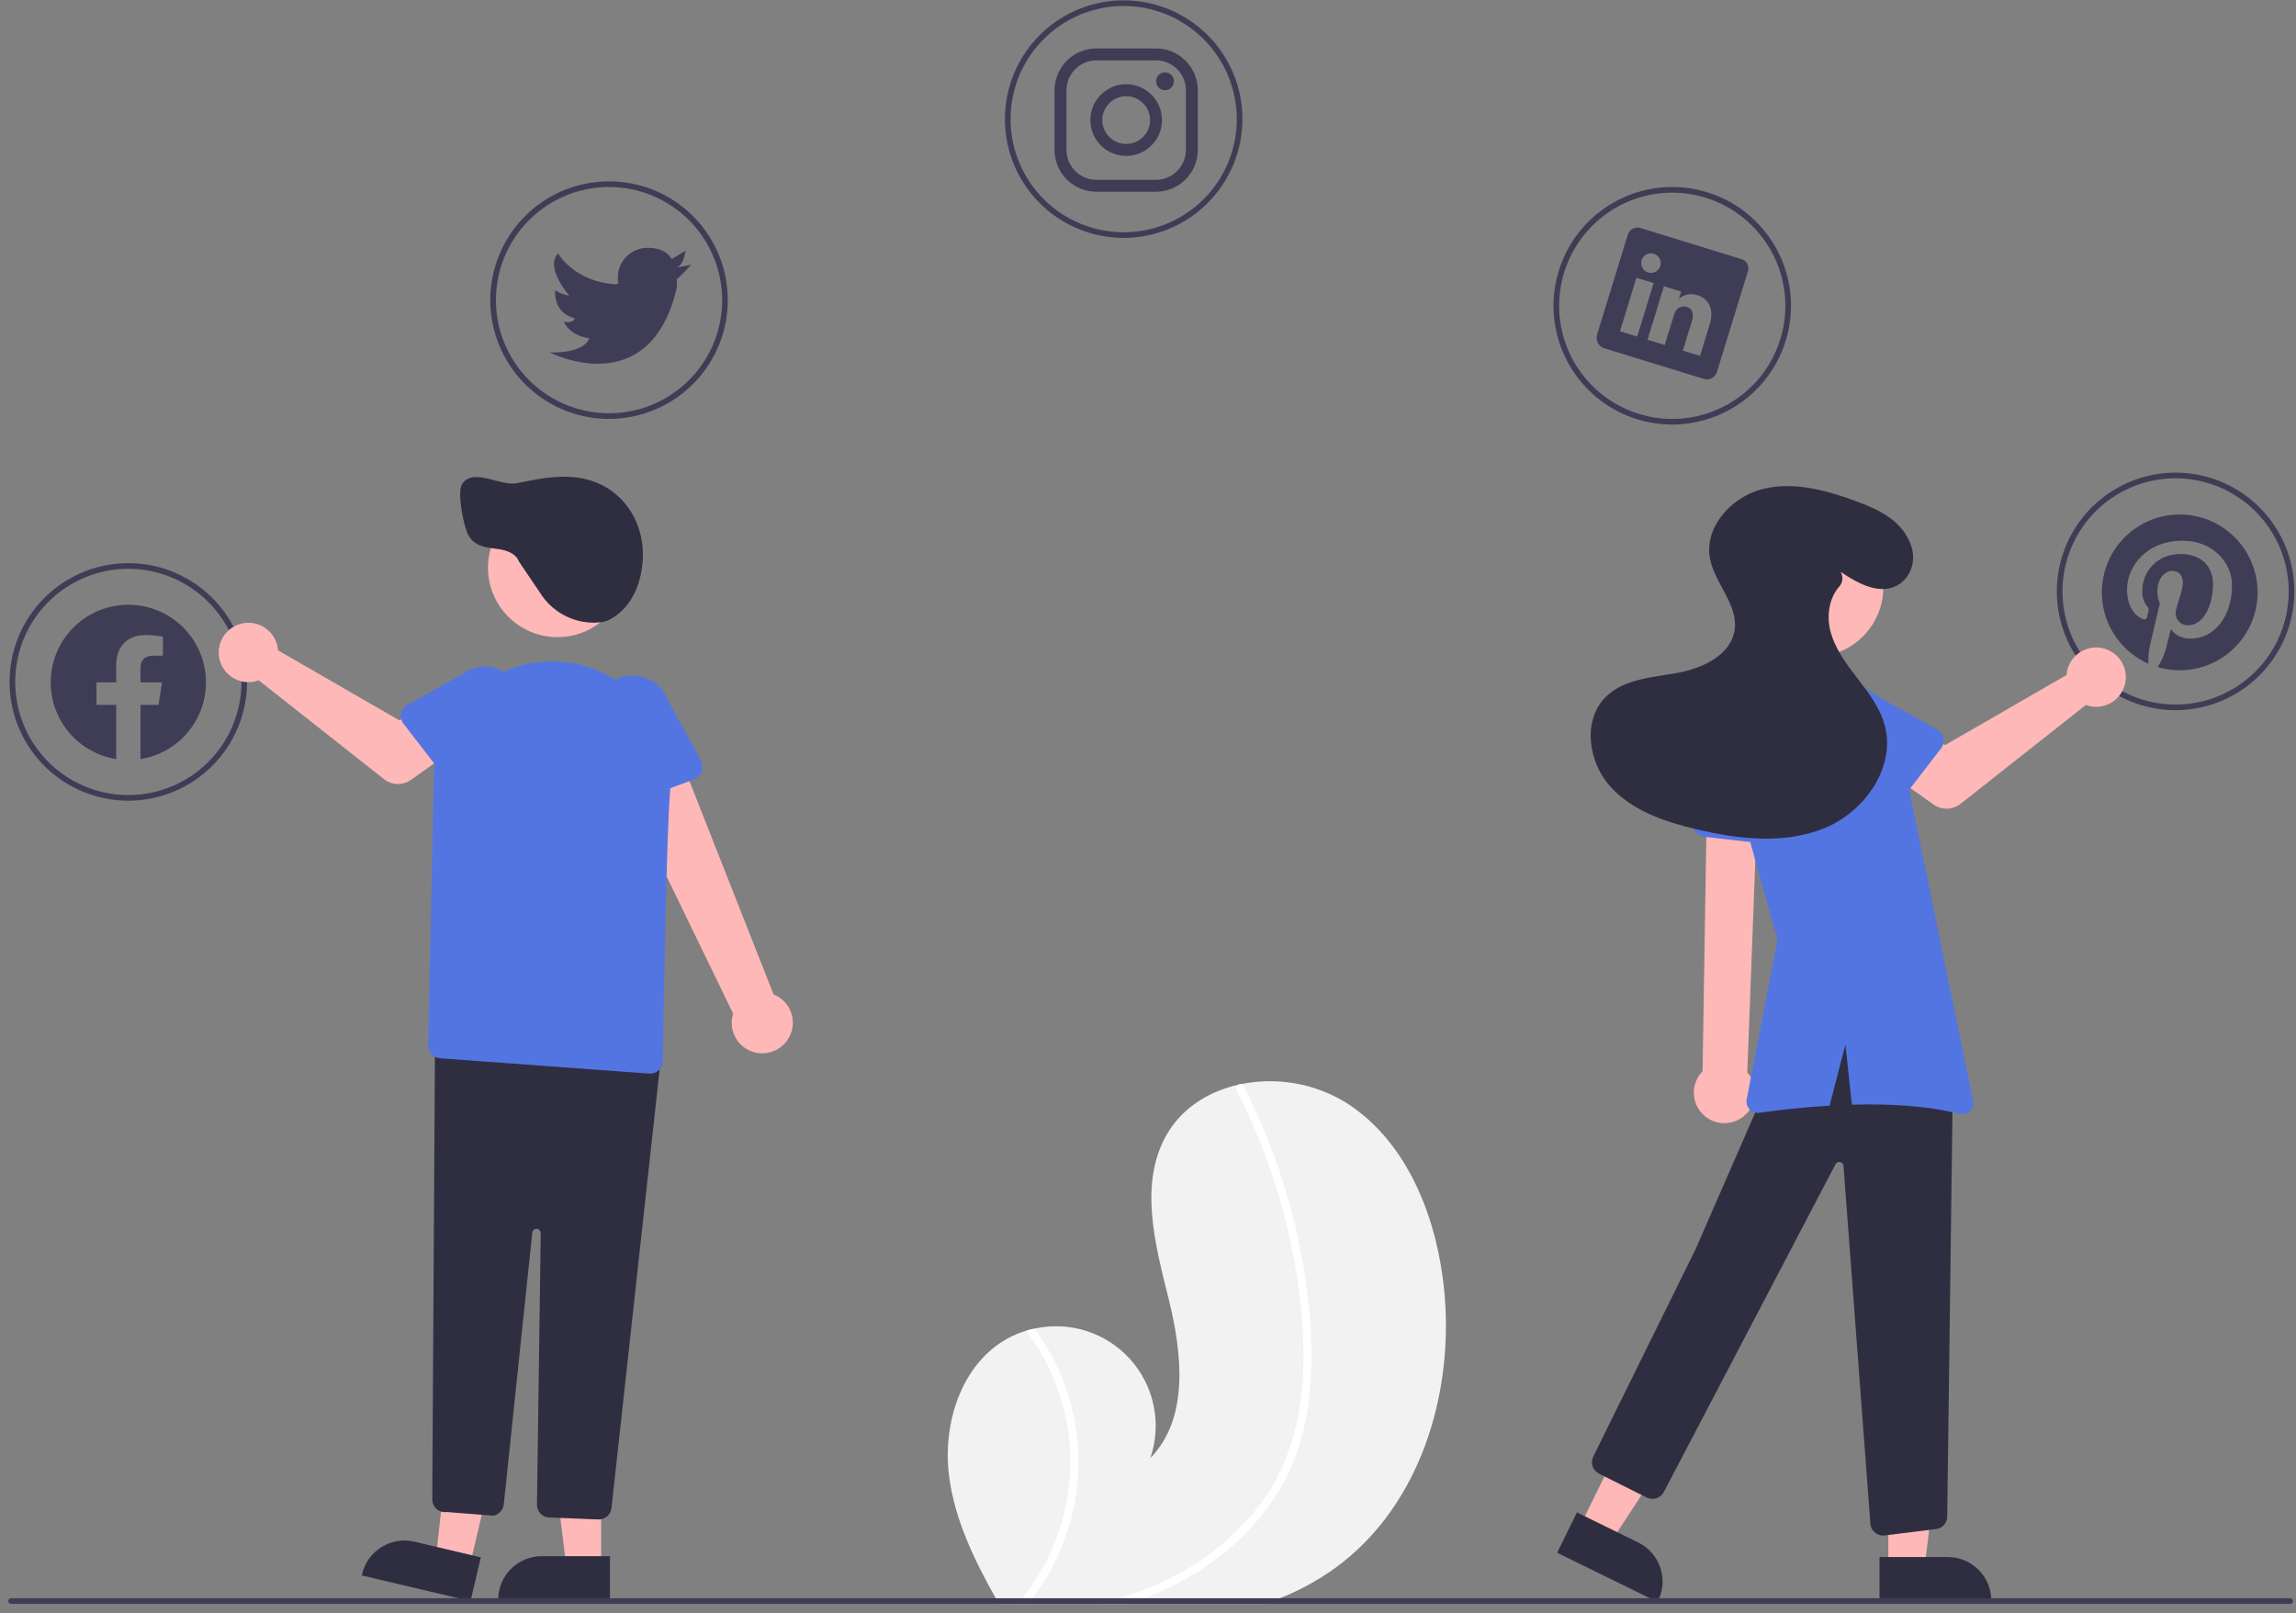<svg width="232" height="163" viewBox="0 0 232 163" fill="none" xmlns="http://www.w3.org/2000/svg">
<rect x="0" y="0" width="232" height="163" fill="#808080" stroke="none"/>
<g clip-path="url(#clip0)">
<path d="M134.87 158.44C133.154 159.671 131.293 160.686 129.33 161.463C128.815 161.669 128.298 161.86 127.772 162.035H100.934C100.826 161.846 100.72 161.655 100.612 161.463C98.434 157.566 96.46 153.518 95.9 149.115C95.228 143.829 97.111 137.843 101.766 135.246C102.376 134.906 103.021 134.636 103.692 134.44C103.969 134.355 104.252 134.286 104.537 134.226C106.282 133.839 108.098 133.923 109.8 134.471C111.501 135.018 113.026 136.009 114.217 137.341C115.409 138.673 116.224 140.298 116.579 142.049C116.934 143.801 116.816 145.615 116.238 147.306C120.184 143.26 119.446 136.7 118.086 131.218C116.723 125.735 115.072 119.632 117.846 114.706C119.386 111.966 122.098 110.266 125.138 109.58C125.232 109.56 125.327 109.54 125.418 109.523C129.043 108.789 132.811 109.449 135.97 111.372C141.787 115.035 144.773 121.986 145.742 128.792C147.305 139.746 143.847 151.969 134.87 158.44Z" fill="#F2F2F2"/>
<path d="M106.643 137.718C108.792 142.08 109.477 147.018 108.597 151.8C107.934 155.307 106.471 158.613 104.323 161.463C104.177 161.657 104.029 161.849 103.877 162.035H102.817C102.98 161.849 103.14 161.657 103.291 161.463C105.242 159.033 106.657 156.217 107.442 153.201C108.227 150.185 108.365 147.036 107.846 143.963C107.23 140.506 105.807 137.243 103.691 134.44C103.969 134.355 104.251 134.286 104.537 134.226C105.342 135.325 106.046 136.493 106.643 137.718Z" fill="white"/>
<path d="M132.318 140.88C132.089 143.296 131.508 145.666 130.595 147.915C129.754 149.905 128.619 151.757 127.229 153.412C124.392 156.826 120.638 159.395 116.561 161.103C116.263 161.229 115.963 161.349 115.66 161.463C115.135 161.669 114.603 161.858 114.069 162.035H111.175C111.857 161.863 112.537 161.672 113.209 161.463C114.805 160.966 116.363 160.352 117.869 159.626C121.697 157.812 125.021 155.085 127.549 151.686C130.261 147.943 131.458 143.443 131.664 138.869C131.881 133.975 131.244 128.992 130.127 124.229C128.987 119.347 127.253 114.623 124.964 110.163C124.912 110.062 124.902 109.945 124.934 109.837C124.967 109.729 125.04 109.637 125.138 109.58C125.22 109.526 125.321 109.505 125.418 109.523C125.466 109.535 125.51 109.558 125.547 109.59C125.585 109.622 125.615 109.661 125.635 109.706C125.918 110.258 126.195 110.809 126.461 111.366C128.68 116.011 130.314 120.913 131.327 125.96C132.307 130.829 132.832 135.923 132.318 140.88Z" fill="white"/>
<path d="M12.968 80.892C10.595 80.892 8.274 80.188 6.301 78.87C4.327 77.551 2.789 75.677 1.881 73.484C0.973 71.291 0.735 68.879 1.198 66.551C1.661 64.223 2.804 62.085 4.482 60.407C6.161 58.728 8.299 57.585 10.627 57.122C12.955 56.659 15.368 56.897 17.56 57.805C19.753 58.714 21.627 60.252 22.946 62.225C24.265 64.198 24.968 66.519 24.968 68.892C24.965 72.073 23.699 75.124 21.45 77.373C19.2 79.623 16.15 80.888 12.968 80.892ZM12.968 57.463C10.707 57.463 8.498 58.133 6.618 59.389C4.739 60.645 3.274 62.43 2.409 64.518C1.544 66.607 1.318 68.904 1.759 71.121C2.2 73.338 3.288 75.375 4.886 76.973C6.485 78.571 8.521 79.66 10.738 80.101C12.955 80.542 15.253 80.316 17.342 79.451C19.43 78.585 21.215 77.121 22.471 75.241C23.727 73.362 24.397 71.152 24.397 68.892C24.394 65.862 23.188 62.957 21.046 60.814C18.903 58.672 15.998 57.467 12.968 57.463Z" fill="#3F3D56"/>
<path d="M61.541 42.32C59.168 42.32 56.848 41.617 54.874 40.298C52.901 38.979 51.362 37.105 50.454 34.913C49.546 32.72 49.308 30.307 49.771 27.979C50.234 25.651 51.377 23.513 53.056 21.835C54.734 20.157 56.872 19.014 59.2 18.551C61.528 18.088 63.941 18.326 66.134 19.234C68.326 20.142 70.201 21.68 71.519 23.654C72.838 25.627 73.542 27.947 73.542 30.32C73.538 33.502 72.273 36.552 70.023 38.802C67.773 41.051 64.723 42.317 61.541 42.32ZM61.541 18.892C59.281 18.892 57.071 19.562 55.192 20.818C53.312 22.074 51.847 23.859 50.982 25.947C50.117 28.035 49.891 30.333 50.332 32.55C50.773 34.767 51.861 36.803 53.46 38.402C55.058 40 57.094 41.088 59.312 41.529C61.529 41.97 63.827 41.744 65.915 40.879C68.003 40.014 69.788 38.549 71.044 36.67C72.3 34.79 72.97 32.581 72.97 30.32C72.967 27.29 71.762 24.386 69.619 22.243C67.476 20.1 64.571 18.895 61.541 18.892Z" fill="#3F3D56"/>
<path d="M113.543 24.035C111.17 24.035 108.85 23.331 106.876 22.012C104.903 20.694 103.365 18.82 102.456 16.627C101.548 14.434 101.31 12.021 101.773 9.694C102.236 7.366 103.379 5.228 105.058 3.549C106.736 1.871 108.874 0.728 111.202 0.265C113.53 -0.198 115.943 0.04 118.136 0.948C120.328 1.856 122.203 3.394 123.521 5.368C124.84 7.341 125.544 9.661 125.544 12.035C125.54 15.216 124.275 18.266 122.025 20.516C119.775 22.766 116.725 24.031 113.543 24.035ZM113.543 0.606C111.283 0.606 109.073 1.276 107.194 2.532C105.314 3.788 103.849 5.573 102.984 7.661C102.119 9.749 101.893 12.047 102.334 14.264C102.775 16.481 103.863 18.518 105.462 20.116C107.06 21.714 109.097 22.803 111.314 23.244C113.531 23.685 115.829 23.458 117.917 22.593C120.005 21.728 121.79 20.264 123.046 18.384C124.302 16.505 124.972 14.295 124.972 12.035C124.969 9.005 123.764 6.1 121.621 3.957C119.478 1.815 116.573 0.61 113.543 0.606Z" fill="#3F3D56"/>
<path d="M168.974 42.892C166.6 42.892 164.28 42.188 162.307 40.87C160.333 39.551 158.795 37.677 157.887 35.484C156.979 33.291 156.741 30.878 157.204 28.551C157.667 26.223 158.81 24.085 160.488 22.407C162.167 20.728 164.305 19.585 166.633 19.122C168.961 18.659 171.373 18.897 173.566 19.805C175.759 20.713 177.633 22.252 178.952 24.225C180.27 26.198 180.974 28.518 180.974 30.892C180.971 34.073 179.705 37.123 177.455 39.373C175.206 41.623 172.155 42.888 168.974 42.892ZM168.974 19.463C166.713 19.463 164.504 20.134 162.624 21.389C160.745 22.645 159.28 24.43 158.415 26.518C157.55 28.607 157.323 30.904 157.764 33.121C158.205 35.338 159.294 37.375 160.892 38.973C162.491 40.571 164.527 41.66 166.744 42.101C168.961 42.542 171.259 42.315 173.348 41.45C175.436 40.585 177.221 39.121 178.477 37.241C179.733 35.362 180.403 33.152 180.403 30.892C180.399 27.862 179.194 24.957 177.052 22.814C174.909 20.672 172.004 19.467 168.974 19.463Z" fill="#3F3D56"/>
<path d="M219.833 71.749C217.46 71.749 215.139 71.045 213.166 69.727C211.192 68.408 209.654 66.534 208.746 64.341C207.838 62.148 207.6 59.736 208.063 57.408C208.526 55.08 209.669 52.942 211.347 51.264C213.026 49.585 215.164 48.443 217.492 47.98C219.82 47.517 222.233 47.754 224.425 48.662C226.618 49.571 228.492 51.109 229.811 53.082C231.13 55.056 231.833 57.376 231.833 59.749C231.83 62.93 230.564 65.981 228.315 68.23C226.065 70.48 223.015 71.745 219.833 71.749ZM219.833 48.32C217.573 48.32 215.363 48.991 213.483 50.246C211.604 51.502 210.139 53.287 209.274 55.375C208.409 57.464 208.183 59.762 208.624 61.979C209.065 64.195 210.153 66.232 211.751 67.83C213.35 69.428 215.386 70.517 217.603 70.958C219.82 71.399 222.118 71.173 224.207 70.308C226.295 69.443 228.08 67.978 229.336 66.098C230.592 64.219 231.262 62.009 231.262 59.749C231.259 56.719 230.053 53.814 227.911 51.672C225.768 49.529 222.863 48.324 219.833 48.32Z" fill="#3F3D56"/>
<path d="M68.399 27.034L69.827 26.748C69.827 26.748 68.627 28.091 68.399 28.177C68.377 28.462 68.377 28.749 68.399 29.034C65.656 40.806 55.541 35.605 55.541 35.605C59.227 35.691 59.541 34.177 59.541 34.177C57.398 33.863 56.97 32.463 56.97 32.463C57.162 32.564 57.385 32.591 57.596 32.538C57.807 32.486 57.991 32.357 58.112 32.177C55.798 31.577 56.112 29.32 56.112 29.32C56.525 29.618 57.007 29.805 57.513 29.863C57.255 29.548 55.084 26.948 56.398 25.605C56.398 25.605 57.998 28.463 62.198 28.72L62.484 28.663C62.436 28.457 62.416 28.245 62.427 28.034C62.427 27.238 62.743 26.475 63.306 25.913C63.868 25.35 64.631 25.034 65.427 25.034C67.427 25.034 67.856 26.177 67.856 26.177L69.284 25.32C69.256 25.32 69.113 26.748 68.399 27.034Z" fill="#3F3D56"/>
<path d="M159.639 154.216L162.785 155.757L170.228 144.359L165.586 142.084L159.639 154.216Z" fill="#FFB8B8"/>
<path d="M159.34 152.795L165.535 155.832L165.535 155.832C166.053 156.086 166.516 156.44 166.898 156.873C167.28 157.306 167.572 157.81 167.759 158.356C167.946 158.902 168.024 159.48 167.987 160.056C167.951 160.632 167.801 161.196 167.547 161.714L167.484 161.842L157.342 156.871L159.34 152.795Z" fill="#2F2E41"/>
<path d="M190.81 159.59L194.313 159.59L195.979 146.079H190.809L190.81 159.59Z" fill="#FFB8B8"/>
<path d="M189.916 157.303L196.815 157.303H196.815C197.392 157.303 197.964 157.417 198.498 157.638C199.031 157.859 199.516 158.182 199.924 158.591C200.332 158.999 200.656 159.483 200.877 160.017C201.098 160.55 201.211 161.122 201.211 161.699V161.842L189.917 161.842L189.916 157.303Z" fill="#2F2E41"/>
<path d="M183.286 66.346C187.161 66.346 190.303 63.204 190.303 59.328C190.303 55.453 187.161 52.311 183.286 52.311C179.41 52.311 176.268 55.453 176.268 59.328C176.268 63.204 179.41 66.346 183.286 66.346Z" fill="#FFB8B8"/>
<path d="M190.274 155.133C189.943 155.133 189.625 155.005 189.386 154.776C189.147 154.547 189.005 154.235 188.991 153.904L186.278 117.801C186.275 117.706 186.241 117.615 186.181 117.542C186.12 117.469 186.038 117.418 185.945 117.397C185.853 117.376 185.756 117.386 185.67 117.425C185.584 117.465 185.514 117.532 185.47 117.616L168.118 150.742C167.96 151.039 167.693 151.263 167.373 151.367C167.053 151.47 166.705 151.444 166.404 151.296L161.566 148.877C161.263 148.724 161.032 148.458 160.924 148.136C160.815 147.814 160.839 147.463 160.988 147.158L171.343 126.178L178.201 110.462C180.848 105.248 183.659 102.561 186.794 102.247C190.011 101.926 193.446 104.138 197.298 109.009L197.33 109.049L197.329 109.1L196.757 153.202C196.758 153.522 196.639 153.831 196.423 154.068C196.207 154.305 195.911 154.452 195.592 154.48L190.4 155.127C190.357 155.132 190.316 155.134 190.274 155.133Z" fill="#2F2E41"/>
<path d="M175.879 113C176.261 112.764 176.586 112.448 176.833 112.073C177.079 111.698 177.24 111.273 177.305 110.829C177.369 110.385 177.336 109.932 177.206 109.503C177.077 109.073 176.855 108.677 176.556 108.342L177.614 80.384L172.471 81.025L172.037 108.224C171.508 108.764 171.196 109.479 171.159 110.233C171.122 110.988 171.363 111.73 171.837 112.318C172.31 112.907 172.983 113.302 173.728 113.427C174.473 113.553 175.238 113.401 175.879 113Z" fill="#FFB8B8"/>
<path d="M179.132 85.327L172.226 84.542C172.029 84.519 171.84 84.455 171.67 84.353C171.501 84.251 171.356 84.113 171.244 83.95C171.133 83.787 171.058 83.601 171.024 83.406C170.991 83.211 171 83.011 171.051 82.82L172.834 76.124C172.954 75.119 173.468 74.203 174.262 73.576C175.056 72.95 176.067 72.664 177.072 72.781C178.077 72.898 178.995 73.409 179.624 74.202C180.252 74.994 180.541 76.004 180.427 77.009L180.663 83.913C180.67 84.11 180.634 84.307 180.558 84.49C180.481 84.672 180.367 84.836 180.221 84.97C180.076 85.104 179.904 85.206 179.716 85.267C179.528 85.329 179.329 85.349 179.132 85.327V85.327Z" fill="#5375E2"/>
<path d="M208.884 67.727C208.849 67.881 208.826 68.037 208.815 68.195L196.541 75.276L193.558 73.558L190.377 77.722L195.363 81.275C195.766 81.563 196.251 81.711 196.746 81.699C197.24 81.687 197.718 81.515 198.106 81.209L210.763 71.224C211.334 71.436 211.956 71.468 212.546 71.317C213.136 71.167 213.666 70.84 214.066 70.38C214.466 69.921 214.716 69.351 214.784 68.746C214.852 68.14 214.734 67.529 214.446 66.992C214.158 66.456 213.713 66.02 213.171 65.742C212.629 65.464 212.015 65.358 211.411 65.438C210.807 65.518 210.242 65.779 209.791 66.188C209.339 66.597 209.023 67.134 208.884 67.727Z" fill="#FFB8B8"/>
<path d="M196.131 75.611L192.164 80.752C192.051 80.899 191.908 81.019 191.745 81.105C191.581 81.191 191.401 81.241 191.216 81.251C191.032 81.261 190.847 81.231 190.675 81.163C190.503 81.096 190.348 80.992 190.22 80.859L185.729 76.196C184.983 75.614 184.499 74.76 184.382 73.822C184.264 72.884 184.524 71.937 185.104 71.19C185.684 70.443 186.537 69.957 187.475 69.838C188.413 69.718 189.36 69.976 190.108 70.554L195.741 73.704C195.902 73.794 196.042 73.918 196.151 74.067C196.26 74.216 196.336 74.387 196.373 74.568C196.41 74.749 196.407 74.936 196.366 75.116C196.324 75.296 196.244 75.465 196.131 75.611H196.131Z" fill="#5375E2"/>
<path d="M199.367 111.196L191.751 74.102C191.389 72.339 190.358 70.784 188.874 69.766C187.39 68.747 185.569 68.343 183.794 68.639L181.254 69.063C180.372 69.21 179.527 69.529 178.768 70.002C178.009 70.476 177.351 71.094 176.831 71.822C176.005 72.979 175.449 74.305 175.203 75.705C174.957 77.105 175.028 78.542 175.41 79.911L179.614 94.955L176.494 111.073C176.459 111.251 176.468 111.436 176.519 111.611C176.57 111.786 176.662 111.946 176.787 112.078C176.913 112.21 177.068 112.31 177.24 112.37C177.412 112.429 177.596 112.447 177.776 112.421C179.338 112.198 181.912 111.879 184.869 111.705L186.471 105.526L187.123 111.607C190.755 111.505 194.698 111.683 197.951 112.528C198.139 112.579 198.337 112.58 198.526 112.532C198.715 112.485 198.888 112.39 199.03 112.256C199.172 112.123 199.277 111.955 199.336 111.77C199.395 111.584 199.406 111.386 199.367 111.196Z" fill="#5375E2"/>
<path d="M185.986 57.767C187.79 59.002 190.158 60.27 192 58.956C193.21 58.093 193.591 56.494 193.1 55.092C192.218 52.569 189.795 51.459 187.477 50.608C184.464 49.501 181.184 48.621 178.074 49.413C174.963 50.206 172.215 53.217 172.776 56.377C173.228 58.918 175.625 61.032 175.284 63.591C174.942 66.166 172.046 67.521 169.489 67.981C166.933 68.442 164.072 68.589 162.235 70.426C159.891 72.768 160.476 76.955 162.682 79.428C164.887 81.902 168.215 83.023 171.44 83.785C175.713 84.795 180.335 85.325 184.393 83.65C188.451 81.974 191.609 77.463 190.433 73.233C189.937 71.446 188.767 69.936 187.636 68.466C186.506 66.995 185.361 65.458 184.93 63.654C184.571 62.151 184.837 60.406 185.833 59.279C186.015 59.081 186.129 58.832 186.159 58.565C186.19 58.299 186.135 58.03 186.003 57.797L185.986 57.767Z" fill="#2F2E41"/>
<path d="M116.812 6.098C117.611 6.101 118.377 6.419 118.942 6.985C119.507 7.55 119.826 8.316 119.828 9.115V15.148C119.826 15.947 119.507 16.713 118.942 17.278C118.377 17.843 117.611 18.162 116.812 18.165H110.779C109.979 18.162 109.213 17.843 108.648 17.278C108.083 16.713 107.764 15.947 107.762 15.148V9.115C107.764 8.316 108.083 7.55 108.648 6.985C109.213 6.419 109.979 6.101 110.779 6.098H116.812ZM116.812 4.892H110.779C109.66 4.895 108.587 5.341 107.796 6.132C107.005 6.924 106.559 7.996 106.555 9.115V15.148C106.559 16.267 107.005 17.339 107.796 18.131C108.587 18.922 109.66 19.368 110.779 19.371H116.812C117.931 19.368 119.003 18.922 119.794 18.131C120.586 17.339 121.032 16.267 121.035 15.148V9.115C121.032 7.996 120.586 6.924 119.794 6.132C119.003 5.341 117.931 4.895 116.812 4.892Z" fill="#3F3D56"/>
<path d="M117.717 9.115C117.477 9.115 117.248 9.019 117.079 8.85C116.91 8.68 116.815 8.45 116.816 8.211C116.816 7.972 116.911 7.742 117.08 7.573C117.25 7.404 117.479 7.309 117.719 7.309C117.958 7.309 118.187 7.404 118.357 7.573C118.526 7.742 118.621 7.972 118.622 8.211C118.622 8.45 118.527 8.68 118.358 8.85C118.189 9.019 117.96 9.115 117.721 9.115C117.719 9.115 117.718 9.115 117.717 9.115Z" fill="#3F3D56"/>
<path d="M113.795 9.718C114.273 9.718 114.739 9.86 115.136 10.125C115.533 10.39 115.842 10.767 116.025 11.208C116.208 11.649 116.255 12.134 116.162 12.602C116.069 13.07 115.839 13.5 115.502 13.838C115.164 14.175 114.734 14.405 114.266 14.498C113.798 14.591 113.313 14.544 112.872 14.361C112.431 14.178 112.054 13.869 111.789 13.472C111.523 13.075 111.382 12.609 111.382 12.131C111.382 11.491 111.636 10.877 112.089 10.425C112.541 9.972 113.155 9.718 113.795 9.718ZM113.795 8.512C113.079 8.512 112.379 8.724 111.784 9.122C111.189 9.519 110.725 10.085 110.451 10.746C110.177 11.408 110.105 12.135 110.245 12.838C110.385 13.54 110.729 14.185 111.236 14.691C111.742 15.197 112.387 15.542 113.089 15.682C113.791 15.821 114.519 15.75 115.181 15.476C115.842 15.202 116.407 14.738 116.805 14.142C117.203 13.547 117.415 12.847 117.415 12.131C117.415 11.171 117.034 10.251 116.355 9.572C115.676 8.893 114.755 8.512 113.795 8.512V8.512Z" fill="#3F3D56"/>
<path d="M47.455 158.243L44.045 157.44L45.521 143.907L50.553 145.093L47.455 158.243Z" fill="#FFB8B8"/>
<path d="M47.545 161.753L36.551 159.163L36.584 159.024C36.717 158.462 36.958 157.932 37.296 157.463C37.633 156.995 38.059 156.597 38.55 156.294C39.041 155.99 39.587 155.786 40.157 155.693C40.727 155.6 41.309 155.621 41.871 155.753L41.872 155.753L48.586 157.335L47.545 161.753Z" fill="#2F2E41"/>
<path d="M60.741 158.358H57.238L55.572 144.847L60.742 144.847L60.741 158.358Z" fill="#FFB8B8"/>
<path d="M61.635 161.753L50.34 161.753V161.61C50.34 161.033 50.453 160.461 50.675 159.928C50.895 159.394 51.219 158.91 51.627 158.502C52.036 158.093 52.52 157.77 53.054 157.549C53.587 157.328 54.159 157.214 54.736 157.214H54.736L61.635 157.214L61.635 161.753Z" fill="#2F2E41"/>
<path d="M79.66 104.925C79.895 104.542 80.043 104.113 80.094 103.667C80.144 103.221 80.097 102.77 79.954 102.344C79.812 101.919 79.578 101.53 79.268 101.205C78.959 100.88 78.582 100.626 78.165 100.462L67.909 74.456L62.203 77.919L74.078 102.394C73.849 103.114 73.893 103.893 74.2 104.583C74.507 105.273 75.057 105.827 75.745 106.139C76.433 106.451 77.212 106.499 77.933 106.276C78.655 106.052 79.269 105.571 79.66 104.925Z" fill="#FFB8B8"/>
<path d="M70.088 78.757L63.569 81.17C63.384 81.238 63.186 81.266 62.989 81.251C62.791 81.237 62.6 81.179 62.427 81.084C62.254 80.988 62.103 80.856 61.985 80.698C61.868 80.538 61.786 80.356 61.745 80.162L60.318 73.381C59.972 72.43 60.017 71.381 60.444 70.464C60.87 69.546 61.643 68.835 62.593 68.487C63.543 68.138 64.593 68.181 65.511 68.605C66.43 69.029 67.143 69.8 67.495 70.749L70.817 76.804C70.912 76.978 70.969 77.17 70.983 77.367C70.998 77.564 70.969 77.762 70.9 77.947C70.831 78.133 70.722 78.301 70.582 78.441C70.442 78.58 70.274 78.688 70.088 78.757V78.757Z" fill="#5375E2"/>
<path d="M60.509 153.508C60.492 153.508 60.474 153.507 60.457 153.507L55.492 153.308C55.156 153.297 54.839 153.154 54.608 152.91C54.377 152.666 54.251 152.341 54.258 152.006L54.639 124.577C54.64 124.467 54.599 124.36 54.524 124.279C54.449 124.198 54.346 124.15 54.236 124.143C54.125 124.137 54.017 124.173 53.933 124.244C53.849 124.316 53.795 124.417 53.784 124.526L50.904 151.985C50.874 152.265 50.753 152.527 50.56 152.731C50.368 152.936 50.113 153.072 49.836 153.119L49.819 153.122L45.158 152.756C44.974 152.784 44.786 152.772 44.608 152.72C44.429 152.669 44.264 152.579 44.123 152.457C43.983 152.336 43.87 152.185 43.793 152.016C43.717 151.847 43.677 151.663 43.678 151.477L43.957 104.969L66.83 106.416L61.787 152.362C61.751 152.677 61.601 152.967 61.366 153.178C61.13 153.389 60.825 153.507 60.509 153.508Z" fill="#2F2E41"/>
<path d="M56.328 64.369C60.204 64.369 63.346 61.227 63.346 57.352C63.346 53.476 60.204 50.334 56.328 50.334C52.452 50.334 49.31 53.476 49.31 57.352C49.31 61.227 52.452 64.369 56.328 64.369Z" fill="#FFB8B8"/>
<path d="M65.692 108.464C65.66 108.464 65.628 108.463 65.595 108.461L44.456 106.914C44.128 106.89 43.821 106.741 43.599 106.497C43.377 106.254 43.258 105.934 43.265 105.605L43.822 79.061C43.785 77.432 44.08 75.813 44.69 74.302C45.3 72.792 46.212 71.421 47.37 70.275C48.528 69.129 49.908 68.232 51.425 67.638C52.941 67.043 54.564 66.765 56.192 66.819C57.82 66.873 59.42 67.259 60.894 67.953C62.368 68.647 63.685 69.634 64.764 70.855C65.843 72.075 66.662 73.503 67.17 75.051C67.678 76.599 67.865 78.234 67.72 79.857C67.35 83.948 67.056 101.82 66.975 107.2C66.97 107.536 66.832 107.858 66.592 108.094C66.353 108.331 66.029 108.464 65.692 108.464Z" fill="#5375E2"/>
<path d="M28.021 65.232C28.056 65.386 28.079 65.543 28.089 65.701L40.363 72.781L43.347 71.064L46.527 75.228L41.541 78.781C41.138 79.068 40.653 79.217 40.159 79.205C39.664 79.193 39.187 79.021 38.799 78.714L26.142 68.73C25.571 68.941 24.949 68.974 24.359 68.823C23.769 68.672 23.238 68.346 22.838 67.886C22.439 67.427 22.188 66.856 22.12 66.251C22.052 65.646 22.17 65.034 22.459 64.498C22.747 63.961 23.192 63.525 23.734 63.248C24.276 62.97 24.89 62.864 25.494 62.944C26.097 63.023 26.663 63.285 27.114 63.694C27.566 64.103 27.882 64.639 28.021 65.232Z" fill="#FFB8B8"/>
<path d="M40.532 72.074C40.569 71.893 40.645 71.722 40.754 71.573C40.862 71.423 41.002 71.3 41.164 71.209L46.796 68.06C47.545 67.483 48.491 67.226 49.429 67.346C50.366 67.465 51.218 67.951 51.798 68.698C52.377 69.445 52.637 70.39 52.521 71.328C52.404 72.266 51.92 73.119 51.175 73.701L46.685 78.364C46.556 78.498 46.401 78.601 46.229 78.669C46.057 78.737 45.873 78.766 45.688 78.756C45.504 78.746 45.324 78.697 45.16 78.611C44.996 78.525 44.853 78.404 44.74 78.258L40.774 73.117C40.661 72.971 40.581 72.802 40.539 72.622C40.497 72.442 40.495 72.255 40.532 72.074Z" fill="#5375E2"/>
<path d="M59.954 62.907C58.874 62.899 57.814 62.618 56.872 62.089C55.931 61.56 55.138 60.801 54.569 59.883C54.507 59.786 54.169 59.29 53.778 58.716C52.679 57.102 52.422 56.718 52.4 56.662C52.102 55.895 51.158 55.598 50.419 55.485C50.281 55.464 50.141 55.445 50 55.426C48.959 55.286 47.882 55.142 47.291 53.997C46.858 53.157 46.15 49.736 46.694 48.9C47.376 47.852 48.685 48.192 49.952 48.522C50.762 48.732 51.6 48.95 52.268 48.811C55.162 48.209 58.442 47.526 61.339 49.291C63.645 50.694 65.032 53.346 64.959 56.21C64.88 59.285 63.539 61.713 61.37 62.704L60.919 62.836L60.665 62.867C60.429 62.894 60.192 62.907 59.954 62.907Z" fill="#2F2E41"/>
<path d="M220.253 51.977C218.446 51.977 216.694 52.599 215.292 53.739C213.889 54.878 212.921 56.465 212.551 58.233C212.181 60.002 212.43 61.844 213.257 63.45C214.085 65.057 215.44 66.329 217.095 67.055C217.062 66.45 217.108 65.843 217.232 65.249C217.383 64.61 218.244 60.96 218.244 60.96C218.072 60.568 217.985 60.144 217.991 59.716C217.991 58.55 218.665 57.679 219.508 57.679C220.225 57.679 220.569 58.216 220.569 58.859C220.569 59.579 220.109 60.654 219.874 61.652C219.827 61.837 219.824 62.03 219.866 62.216C219.907 62.402 219.992 62.576 220.113 62.723C220.234 62.871 220.388 62.987 220.562 63.064C220.737 63.141 220.927 63.176 221.117 63.166C222.607 63.166 223.612 61.251 223.612 58.982C223.612 57.257 222.449 55.968 220.337 55.968C217.952 55.968 216.463 57.749 216.463 59.737C216.439 60.298 216.624 60.847 216.982 61.279C217.045 61.331 217.09 61.402 217.11 61.481C217.13 61.56 217.125 61.643 217.095 61.719C217.056 61.863 216.972 62.21 216.933 62.351C216.927 62.393 216.91 62.434 216.884 62.468C216.859 62.503 216.826 62.531 216.787 62.55C216.749 62.57 216.706 62.58 216.663 62.579C216.62 62.578 216.578 62.568 216.54 62.548C215.44 62.098 214.927 60.897 214.927 59.541C214.927 57.306 216.814 54.626 220.552 54.626C223.555 54.626 225.533 56.8 225.533 59.133C225.533 62.221 223.815 64.525 221.286 64.525C220.436 64.525 219.638 64.065 219.364 63.545C219.364 63.545 218.908 65.358 218.809 65.709C218.628 66.306 218.361 66.874 218.019 67.395C219.101 67.715 220.24 67.798 221.357 67.639C222.474 67.481 223.544 67.083 224.495 66.474C225.445 65.865 226.253 65.059 226.864 64.111C227.476 63.162 227.876 62.093 228.038 60.976C228.199 59.859 228.119 58.721 227.802 57.638C227.485 56.554 226.939 55.552 226.201 54.699C225.463 53.845 224.549 53.16 223.523 52.691C222.497 52.221 221.382 51.978 220.253 51.977Z" fill="#3F3D56"/>
<path d="M175.939 26.168L165.817 23.054C165.689 23.008 165.553 22.987 165.417 22.994C165.281 23 165.147 23.033 165.024 23.091C164.901 23.149 164.79 23.231 164.698 23.332C164.607 23.433 164.536 23.551 164.49 23.68L161.37 33.824C161.293 34.099 161.324 34.393 161.457 34.645C161.591 34.898 161.816 35.09 162.086 35.182L172.205 38.294C172.474 38.366 172.761 38.328 173.003 38.19C173.245 38.051 173.423 37.823 173.497 37.555L176.618 27.411C176.659 27.285 176.674 27.151 176.662 27.019C176.65 26.887 176.611 26.759 176.547 26.643C176.483 26.526 176.397 26.424 176.292 26.343C176.187 26.261 176.067 26.201 175.939 26.168ZM165.43 34.001L163.693 33.466L165.355 28.064L167.092 28.599L165.43 34.001ZM166.536 27.529L166.524 27.525C166.274 27.446 166.066 27.272 165.945 27.04C165.824 26.809 165.799 26.538 165.877 26.289C165.955 26.039 166.128 25.83 166.36 25.708C166.591 25.586 166.861 25.561 167.111 25.638C167.361 25.715 167.571 25.887 167.693 26.118C167.816 26.349 167.842 26.619 167.766 26.87C167.69 27.12 167.518 27.33 167.287 27.453C167.057 27.577 166.787 27.604 166.536 27.529ZM171.78 35.954L170.043 35.42L170.951 32.466C171.169 31.758 171.065 31.197 170.436 31.004C170.239 30.945 170.029 30.948 169.834 31.014C169.639 31.08 169.469 31.205 169.348 31.371C169.26 31.494 169.195 31.632 169.157 31.779L168.21 34.856L166.473 34.321L168.135 28.92L169.872 29.454L169.641 30.206C169.883 29.981 170.182 29.825 170.505 29.756C170.828 29.686 171.164 29.705 171.478 29.81C172.618 30.16 173.25 31.178 172.751 32.798L171.78 35.954Z" fill="#3F3D56"/>
<path fill-rule="evenodd" clip-rule="evenodd" d="M20.813 68.939C20.813 67.44 20.383 65.972 19.574 64.71C18.766 63.447 17.613 62.443 16.251 61.816C14.89 61.188 13.377 60.964 11.892 61.17C10.407 61.376 9.012 62.002 7.872 62.976C6.732 63.95 5.895 65.23 5.461 66.665C5.026 68.099 5.011 69.628 5.418 71.071C5.825 72.514 6.637 73.81 7.758 74.805C8.879 75.801 10.262 76.454 11.742 76.689V71.207H9.75V68.939H11.742V67.21C11.742 65.245 12.914 64.158 14.706 64.158C15.294 64.166 15.881 64.217 16.462 64.311V66.242H15.472C14.498 66.242 14.194 66.846 14.194 67.468V68.939H16.369L16.022 71.207H14.194V76.689C16.039 76.397 17.72 75.456 18.933 74.035C20.146 72.614 20.813 70.807 20.813 68.939L20.813 68.939Z" fill="#3F3D56"/>
<path d="M231.699 161.749C231.699 161.825 231.669 161.897 231.615 161.951C231.562 162.004 231.489 162.034 231.413 162.035H1.119C1.043 162.035 0.971 162.005 0.917 161.951C0.863 161.897 0.833 161.825 0.833 161.749C0.833 161.673 0.863 161.601 0.917 161.547C0.971 161.493 1.043 161.463 1.119 161.463H231.413C231.489 161.463 231.562 161.494 231.615 161.547C231.669 161.601 231.699 161.673 231.699 161.749Z" fill="#3F3D56"/>
</g>
<defs>
<clipPath id="clip0">
<rect width="231" height="162" fill="white" transform="translate(0.833 0.035)"/>
</clipPath>
</defs>
</svg>

